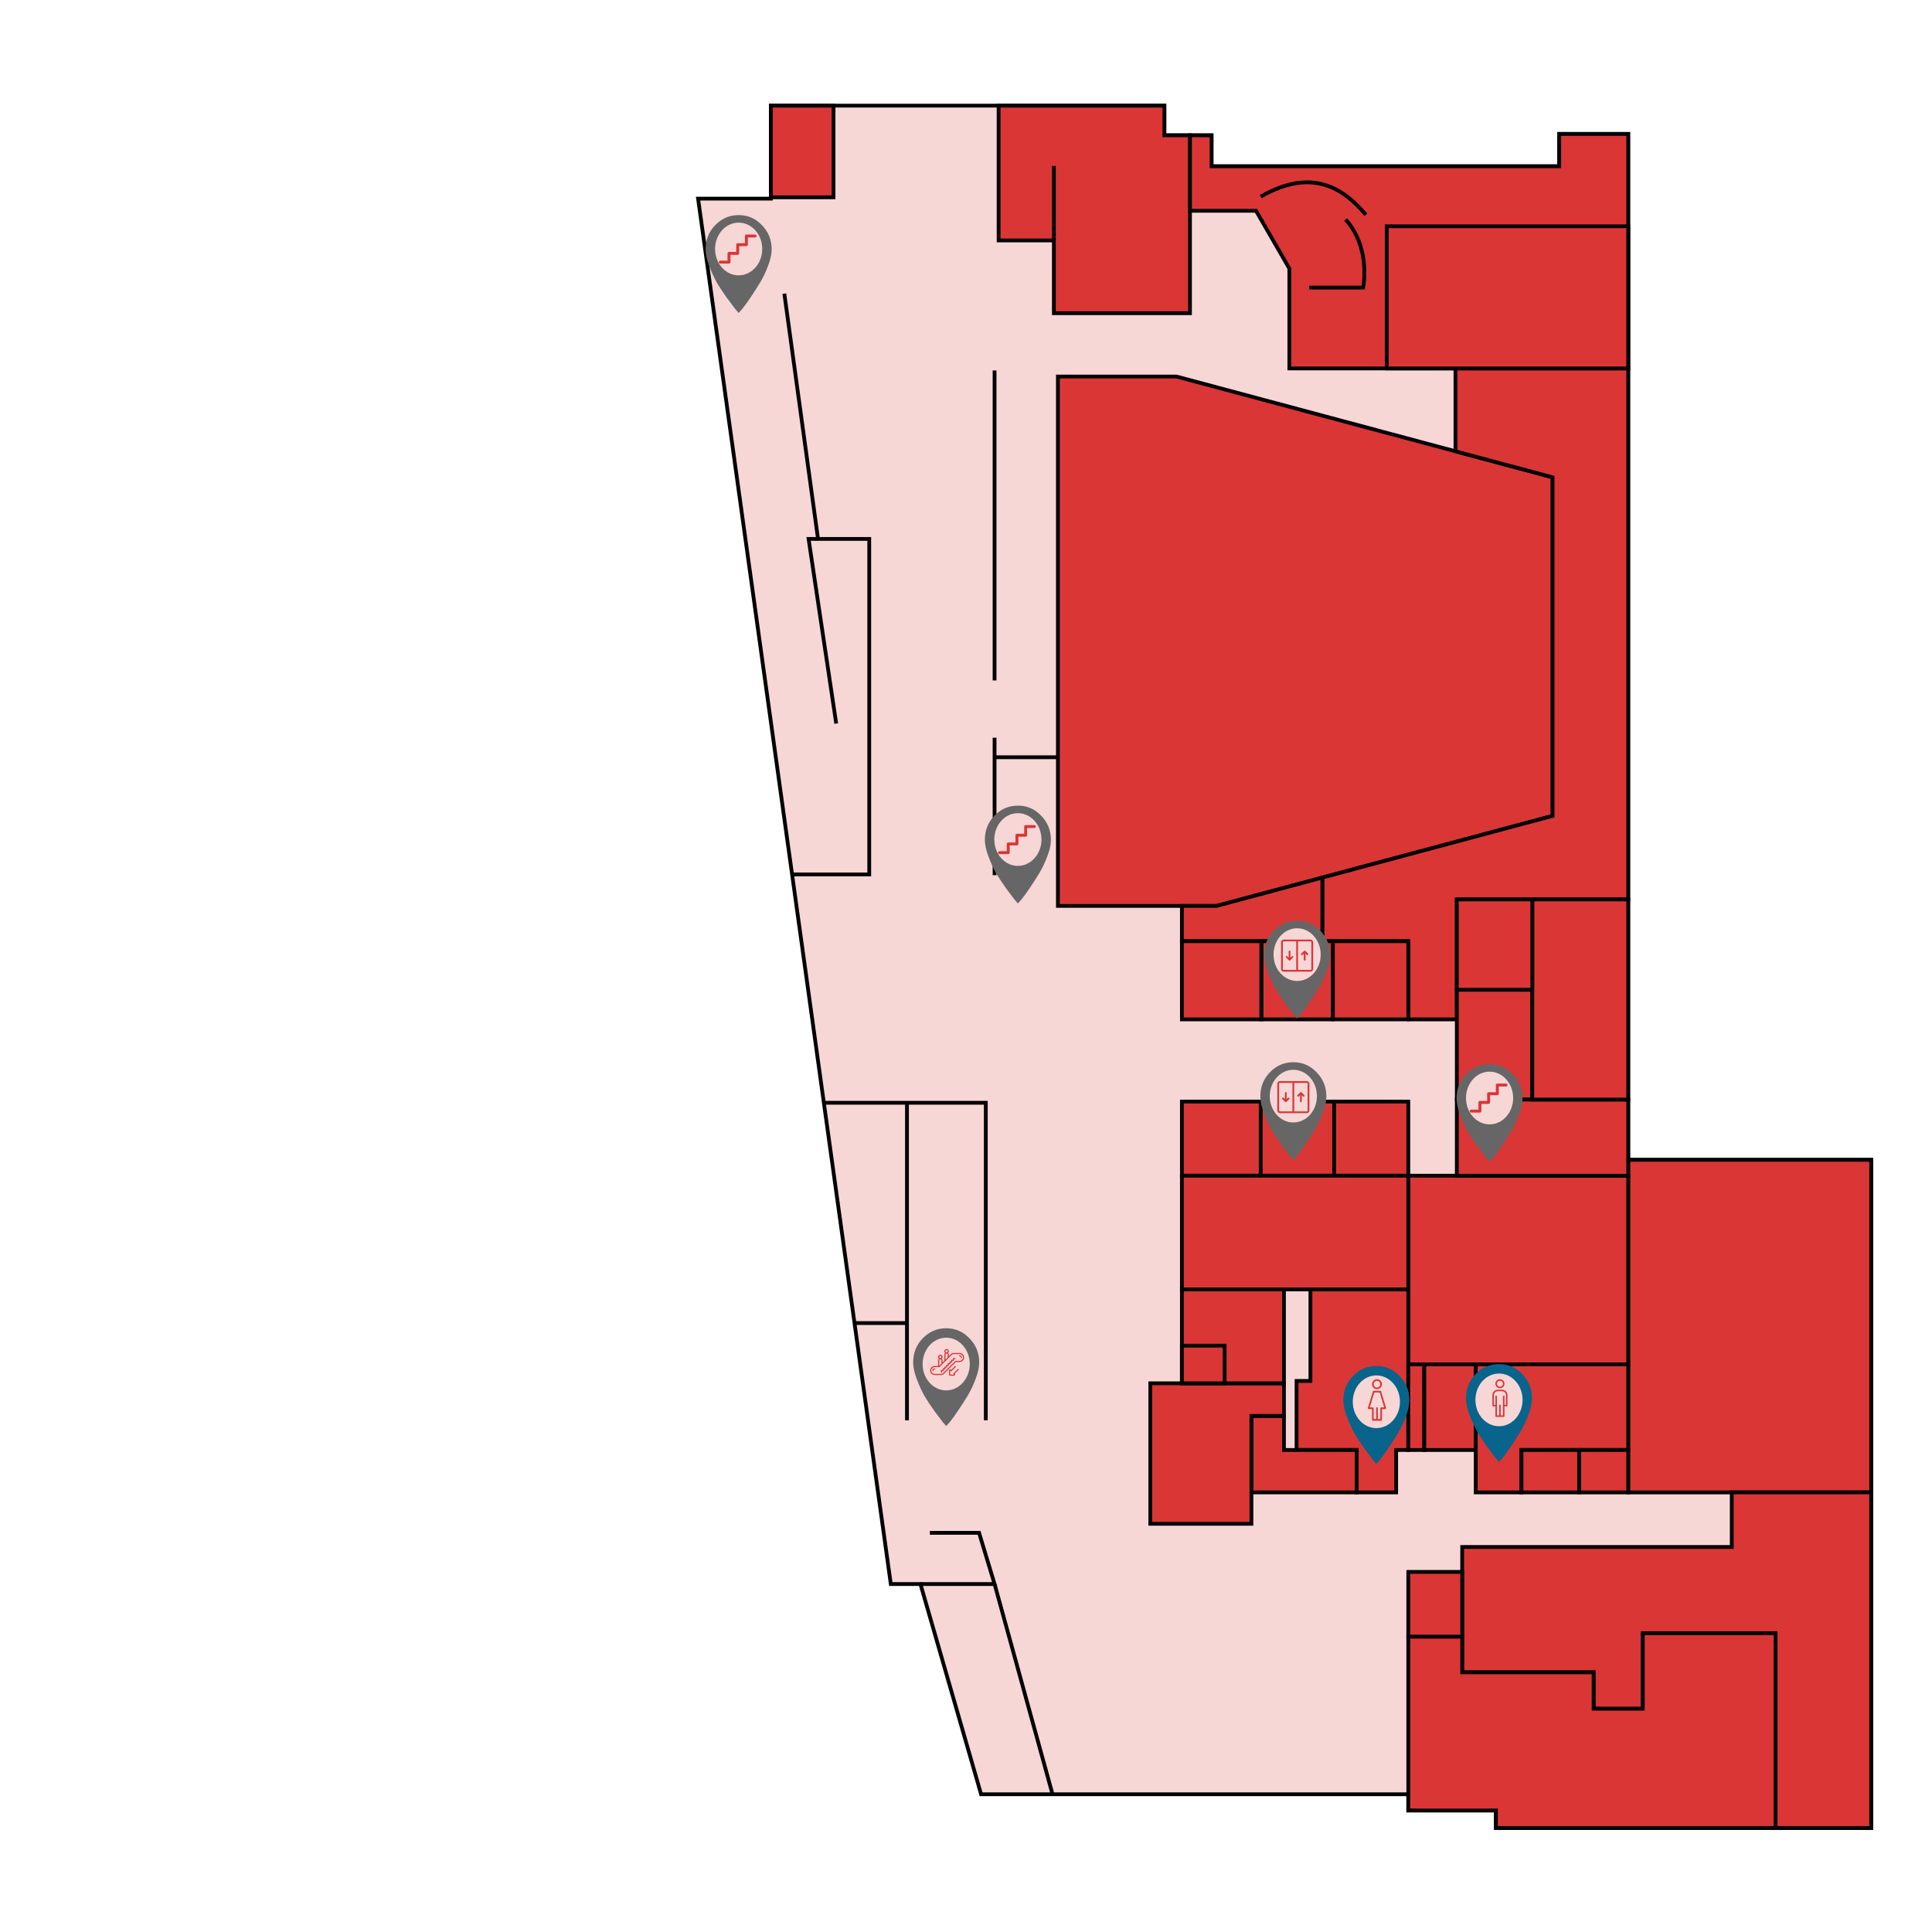 <svg
    width="1024"
    height="1024"
    viewBox="0 0 1024 1024"
    fill="none"
    xmlns="http://www.w3.org/2000/svg">

    <path
        d="M370 105.286L472.143 839.571H487.857L520 951H746.429V959.571H792.857V968.857H991.786V614.733H862.987V71H826.429V88.143H642.143V71.714H617.143V56H408.571V105.286H370Z"
        fill="#F7D6D6"
        stroke="black"
        stroke-width="2" />
    <path
        d="M529.286 56V127.429H558.571V166H630.714V71.714H617.143V56H529.286Z"
        fill="#DA3636"
        stroke="black"
        stroke-width="2" />
    <path
        d="M630.714 111.714H665.714L683.383 142.317V195.286H862.987V71H826.429V88.143H642.143V71.714H630.714V111.714Z"
        fill="#DA3636"
        stroke="black"
        stroke-width="2" />
    <path
        d="M560.714 199.571H623.572L822.9 252.981V432.429L644.774 480.157H560.714V199.571Z"
        fill="#DA3636"
        stroke="black"
        stroke-width="2" />
    <path
        d="M771.429 195.286V239.19L822.9 252.981V432.429L700.864 465.128V498.857H746.429V540.286H772.143V476.714H862.987V195.286H771.429Z"
        fill="#DA3636"
        stroke="black"
        stroke-width="2" />
    <path
        d="M700.863 498.857H626.428V480.157H644.774L700.863 465.128V498.857Z"
        fill="#DA3636"
        stroke="black"
        stroke-width="2" />
    <path
        d="M527.143 463.857V391Z"
        fill="#DA3636" />
    <path
        d="M527.143 463.857V391"
        stroke="black"
        stroke-width="2" />
    <path
        d="M527.143 401.357H560.714Z"
        fill="#DA3636" />
    <path
        d="M527.143 401.357H560.714"
        stroke="black"
        stroke-width="2" />
    <path
        d="M527.143 360.643V196.357Z"
        fill="#DA3636" />
    <path
        d="M527.143 360.643V196.357"
        stroke="black"
        stroke-width="2" />
    <path
        d="M991.786 614.733H862.987V791H991.786V614.733Z"
        fill="#DA3636"
        stroke="black"
        stroke-width="2" />
    <path
        d="M862.987 623.143H746.428V723.143H862.987V623.143Z"
        fill="#DA3636"
        stroke="black"
        stroke-width="2" />
    <path
        d="M812.143 524.571H772.143V582.786H812.143V524.571Z"
        fill="#DA3636"
        stroke="black"
        stroke-width="2" />
    <path
        d="M862.987 582.786H772.143V623.143H862.987V582.786Z"
        fill="#DA3636"
        stroke="black"
        stroke-width="2" />
    <path
        d="M862.987 476.714H812.143V582.786H862.987V476.714Z"
        fill="#DA3636"
        stroke="black"
        stroke-width="2" />
    <path
        d="M812.143 476.714H772.143V524.571H812.143V476.714Z"
        fill="#DA3636"
        stroke="black"
        stroke-width="2" />
    <path
        d="M746.429 498.857H706.414V540.286H746.429V498.857Z"
        fill="#DA3636"
        stroke="black"
        stroke-width="2" />
    <path
        d="M706.413 498.857H668.533V540.286H706.413V498.857Z"
        fill="#DA3636"
        stroke="black"
        stroke-width="2" />
    <path
        d="M668.533 498.857H626.428V540.286H668.533V498.857Z"
        fill="#DA3636"
        stroke="black"
        stroke-width="2" />
    <path
        d="M668.214 583.857H626.428V623.143H668.214V583.857Z"
        fill="#DA3636"
        stroke="black"
        stroke-width="2" />
    <path
        d="M707.143 583.857H668.214V623.143H707.143V583.857Z"
        fill="#DA3636"
        stroke="black"
        stroke-width="2" />
    <path
        d="M746.429 583.857H707.143V623.143H746.429V583.857Z"
        fill="#DA3636"
        stroke="black"
        stroke-width="2" />
    <path
        d="M746.428 623.143H626.428V683.423H746.428V623.143Z"
        fill="#DA3636"
        stroke="black"
        stroke-width="2" />
    <path
        d="M694.553 683.429V731.929H687.21V768.522H719.053V790.997H739.991V768.522H746.428V731.929V683.429H694.553Z"
        fill="#DA3636"
        stroke="black"
        stroke-width="2" />
    <path
        d="M754.901 723.143H746.428V768.522H754.901V723.143Z"
        fill="#DA3636"
        stroke="black"
        stroke-width="2" />
    <path
        d="M782.175 723.143H754.901V768.522H782.175V723.143Z"
        fill="#DA3636"
        stroke="black"
        stroke-width="2" />
    <path
        d="M782.178 723.147V768.522V790.997H806.428V768.522H862.991V723.147H782.178Z"
        fill="#DA3636"
        stroke="black"
        stroke-width="2" />
    <path
        d="M862.987 768.522H836.976V791H862.987V768.522Z"
        fill="#DA3636"
        stroke="black"
        stroke-width="2" />
    <path
        d="M836.976 768.522H806.428V791H836.976V768.522Z"
        fill="#DA3636"
        stroke="black"
        stroke-width="2" />
    <path
        d="M917.866 790.991V819.929H870.71H774.991V886.366H844.647V905.647H870.71V886.366V865.647H941.085V968.866H991.772V827.085V790.991H917.866Z"
        fill="#DA3636"
        stroke="black"
        stroke-width="2" />
    <path
        d="M870.71 865.647V905.647H844.647V886.366H774.991V867.429H746.428V959.585H774.991H792.866V968.866H870.71H941.085V865.647H870.71Z"
        fill="#DA3636"
        stroke="black"
        stroke-width="2" />
    <path
        d="M774.991 833.143H746.428V867.429H774.991V833.143Z"
        fill="#DA3636"
        stroke="black"
        stroke-width="2" />
    <path
        d="M663.272 750.46V768.522V790.991H719.053V768.522H680.522V750.46H663.272Z"
        fill="#DA3636"
        stroke="black"
        stroke-width="2" />
    <path
        d="M609.678 733.179V807.647H663.272V750.46H680.522V733.179H663.272H609.678Z"
        fill="#DA3636"
        stroke="black"
        stroke-width="2" />
    <path
        d="M680.522 683.423H626.428V733.179H680.522V683.423Z"
        fill="#DA3636"
        stroke="black"
        stroke-width="2" />
    <path
        d="M649.087 713.223H626.428V733.179H649.087V713.223Z"
        fill="#DA3636"
        stroke="black"
        stroke-width="2" />
    <path
        d="M436.66 584.49H522.5V752.786"
        stroke="black"
        stroke-width="2" />
    <path
        d="M480.714 584.49V752.786Z"
        fill="#DA3636" />
    <path
        d="M480.714 584.49V752.786"
        stroke="black"
        stroke-width="2" />
    <path
        d="M452.902 701.252H480.714Z"
        fill="#DA3636" />
    <path
        d="M452.902 701.252H480.714"
        stroke="black"
        stroke-width="2" />
    <path
        d="M487.857 839.571H527.143L518.929 812.429H492.857"
        stroke="black"
        stroke-width="2" />
    <path
        d="M527.143 839.571L557.857 951Z"
        fill="#DA3636" />
    <path
        d="M527.143 839.571L557.857 951"
        stroke="black"
        stroke-width="2" />
    <path
        d="M419.826 463.475H460.714V285.643H428.571L443.214 383.5"
        stroke="black"
        stroke-width="2" />
    <path
        d="M433.572 285.643L415.714 155.643Z"
        fill="#DA3636" />
    <path
        d="M433.572 285.643L415.714 155.643"
        stroke="black"
        stroke-width="2" />
    <path
        d="M441.786 56H408.571V104.571H441.786V56Z"
        fill="#DA3636"
        stroke="black"
        stroke-width="2" />
    <path
        d="M862.987 119.929H735V195.286H862.987V119.929Z"
        fill="#DA3636"
        stroke="black"
        stroke-width="2" />
    <path
        d="M693.928 152.429H722.5C722.5 152.429 726.786 131.357 713.214 116.357"
        fill="#DA3636" />
    <path
        d="M693.928 152.429H722.5C722.5 152.429 726.786 131.357 713.214 116.357"
        stroke="black"
        stroke-width="2" />
    <path
        d="M668.214 104.214C696.071 88.143 712.857 100.643 723.929 113.857Z"
        fill="#DA3636" />
    <path
        d="M668.214 104.214C696.071 88.143 712.857 100.643 723.929 113.857"
        stroke="black"
        stroke-width="2" />
    <path
        d="M558.572 127.429V87.939Z"
        fill="#DA3636" />
    <path
        d="M558.572 127.429V87.939"
        stroke="black"
        stroke-width="2" />
    <path
        d="M725.037 746.761C726.29 747.978 727.777 748.587 729.5 748.587C731.223 748.587 732.671 747.978 733.846 746.761C735.098 745.463 735.725 743.921 735.725 742.136C735.725 740.351 735.098 738.85 733.846 737.632C732.671 736.334 731.223 735.685 729.5 735.685C727.777 735.685 726.29 736.334 725.037 737.632C723.862 738.85 723.275 740.351 723.275 742.136C723.275 743.921 723.862 745.463 725.037 746.761ZM717.05 729.356C720.496 725.785 724.645 724 729.5 724C734.355 724 738.465 725.785 741.832 729.356C745.277 732.845 747 737.105 747 742.136C747 744.651 746.374 747.532 745.121 750.778C743.946 754.024 742.498 757.067 740.775 759.907C739.053 762.747 737.33 765.425 735.607 767.94C733.963 770.375 732.554 772.322 731.379 773.783L729.5 775.852C729.03 775.284 728.404 774.554 727.621 773.661C726.838 772.687 725.428 770.821 723.393 768.062C721.357 765.222 719.556 762.503 717.99 759.907C716.502 757.229 715.132 754.227 713.879 750.9C712.626 747.573 712 744.651 712 742.136C712 737.105 713.683 732.845 717.05 729.356Z"
        fill="#08648B" />
    <path
        d="M729.5 756.941C736.404 756.941 742 750.686 742 742.971C742 735.255 736.404 729 729.5 729C722.596 729 717 735.255 717 742.971C717 750.686 722.596 756.941 729.5 756.941Z"
        fill="#F7D6D6" />
    <path
        d="M729.84 731C728.382 731 727.2 732.182 727.2 733.64C727.201 735.097 728.383 736.279 729.84 736.28C731.298 736.28 732.48 735.098 732.48 733.64C732.48 732.182 731.298 731 729.84 731ZM729.84 735.4C728.868 735.4 728.08 734.612 728.08 733.64C728.08 732.668 728.868 731.88 729.84 731.88C730.812 731.88 731.6 732.668 731.6 733.64C731.6 734.612 730.812 735.4 729.84 735.4Z"
        fill="#DA3636" />
    <path
        d="M734.662 746.274L732.022 737.474C731.966 737.288 731.794 737.16 731.6 737.16H728.08C727.886 737.16 727.714 737.288 727.658 737.474L725.018 746.274C724.978 746.408 725.004 746.552 725.088 746.664C725.171 746.775 725.302 746.84 725.44 746.84H727.2V752.56C727.2 752.803 727.397 753 727.64 753H732.04C732.283 753 732.48 752.803 732.48 752.56V746.84H734.24C734.483 746.84 734.68 746.643 734.68 746.4C734.68 746.357 734.674 746.315 734.662 746.274ZM732.04 745.96C731.797 745.96 731.6 746.157 731.6 746.4V752.12H730.28V745.96H729.4V752.12H728.08V746.4C728.08 746.157 727.883 745.96 727.64 745.96H726.031L728.407 738.04H731.273L733.649 745.96H732.04Z"
        fill="#DA3636" />
    <path
        d="M790.037 745.761C791.29 746.978 792.777 747.587 794.5 747.587C796.223 747.587 797.671 746.978 798.846 745.761C800.098 744.463 800.725 742.921 800.725 741.136C800.725 739.351 800.098 737.85 798.846 736.632C797.671 735.334 796.223 734.685 794.5 734.685C792.777 734.685 791.29 735.334 790.037 736.632C788.862 737.85 788.275 739.351 788.275 741.136C788.275 742.921 788.862 744.463 790.037 745.761ZM782.05 728.356C785.496 724.785 789.645 723 794.5 723C799.355 723 803.465 724.785 806.832 728.356C810.277 731.845 812 736.105 812 741.136C812 743.651 811.374 746.532 810.121 749.778C808.946 753.024 807.498 756.067 805.775 758.907C804.053 761.747 802.33 764.425 800.607 766.94C798.963 769.375 797.554 771.322 796.379 772.783L794.5 774.852C794.03 774.284 793.404 773.554 792.621 772.661C791.838 771.687 790.428 769.821 788.393 767.062C786.357 764.222 784.556 761.503 782.99 758.907C781.502 756.229 780.132 753.227 778.879 749.9C777.626 746.573 777 743.651 777 741.136C777 736.105 778.683 731.845 782.05 728.356Z"
        fill="#08648B" />
    <path
        d="M794.5 755.941C801.404 755.941 807 749.686 807 741.971C807 734.255 801.404 728 794.5 728C787.596 728 782 734.255 782 741.971C782 749.686 787.596 755.941 794.5 755.941Z"
        fill="#F7D6D6" />
    <path
        d="M795 731C793.675 731 792.6 732.075 792.6 733.4C792.6 734.726 793.675 735.8 795 735.8C796.325 735.799 797.399 734.725 797.4 733.4C797.4 732.075 796.326 731 795 731ZM795 735C794.116 735 793.4 734.284 793.4 733.4C793.4 732.516 794.116 731.8 795 731.8C795.884 731.8 796.6 732.516 796.6 733.4C796.6 734.284 795.884 735 795 735Z"
        fill="#DA3636" />
    <path
        d="M796.2 736.6H793.8C792.254 736.602 791.002 737.854 791 739.4V745C791 745.221 791.179 745.4 791.4 745.4H792.6V750.6C792.6 750.821 792.779 751 793 751H797C797.221 751 797.4 750.821 797.4 750.6V745.4H798.6C798.821 745.4 799 745.221 799 745V739.4C798.998 737.854 797.746 736.602 796.2 736.6ZM798.2 744.6H797.4V739.8H796.6V750.2H795.4V744.6H794.6V750.2H793.4V739.8H792.6V744.6H791.8V739.4C791.801 738.296 792.696 737.401 793.8 737.4H796.2C797.304 737.401 798.199 738.296 798.2 739.4V744.6Z"
        fill="#DA3636" />
    <path
        d="M683.037 510.761C684.29 511.978 685.777 512.587 687.5 512.587C689.223 512.587 690.671 511.978 691.846 510.761C693.098 509.463 693.725 507.921 693.725 506.136C693.725 504.351 693.098 502.85 691.846 501.632C690.671 500.334 689.223 499.685 687.5 499.685C685.777 499.685 684.29 500.334 683.037 501.632C681.862 502.85 681.275 504.351 681.275 506.136C681.275 507.921 681.862 509.463 683.037 510.761ZM675.05 493.356C678.496 489.785 682.645 488 687.5 488C692.355 488 696.465 489.785 699.832 493.356C703.277 496.845 705 501.105 705 506.136C705 508.651 704.374 511.532 703.121 514.778C701.946 518.024 700.498 521.067 698.775 523.907C697.053 526.747 695.33 529.425 693.607 531.94C691.963 534.375 690.554 536.322 689.379 537.783L687.5 539.852C687.03 539.284 686.404 538.554 685.621 537.661C684.838 536.687 683.428 534.821 681.393 532.062C679.357 529.222 677.556 526.503 675.99 523.907C674.502 521.229 673.132 518.227 671.879 514.9C670.626 511.573 670 508.651 670 506.136C670 501.105 671.683 496.845 675.05 493.356Z"
        fill="#666666" />
    <path
        d="M687.5 519.941C694.404 519.941 700 513.686 700 505.971C700 498.255 694.404 492 687.5 492C680.596 492 675 498.255 675 505.971C675 513.686 680.596 519.941 687.5 519.941Z"
        fill="#F7D6D6" />
    <path
        d="M694.632 498.002H680.365C679.612 498.002 679 498.614 679 499.367V513.637C679 514.386 679.612 514.999 680.365 514.999H694.635C695.388 514.999 696 514.386 696 513.634V499.367C695.997 498.614 695.384 498.002 694.632 498.002ZM687.027 514.055H680.365C680.134 514.055 679.947 513.868 679.947 513.637V499.367C679.947 499.136 680.134 498.949 680.365 498.949H687.027V514.055ZM694.635 514.052H687.97V498.945H694.632C694.862 498.945 695.05 499.133 695.05 499.364V513.634H695.053C695.053 513.864 694.866 514.052 694.635 514.052Z"
        fill="#DA3636" />
    <path
        d="M685.314 506.865C685.13 506.681 684.832 506.681 684.644 506.865L683.959 507.551V504.308C683.959 504.047 683.748 503.837 683.487 503.837C683.226 503.837 683.015 504.047 683.015 504.308V507.551L682.329 506.868C682.145 506.684 681.847 506.684 681.66 506.868C681.476 507.052 681.476 507.35 681.66 507.537L683.152 509.026C683.246 509.12 683.366 509.163 683.487 509.163C683.607 509.163 683.728 509.116 683.821 509.026L685.314 507.534C685.498 507.35 685.498 507.052 685.314 506.865Z"
        fill="#DA3636" />
    <path
        d="M693.337 505.466L691.845 503.974C691.751 503.88 691.63 503.837 691.51 503.837C691.39 503.837 691.269 503.884 691.175 503.974L689.683 505.466C689.499 505.65 689.499 505.948 689.683 506.135C689.867 506.319 690.165 506.319 690.352 506.135L691.038 505.449V508.691C691.038 508.952 691.249 509.163 691.51 509.163C691.771 509.163 691.982 508.952 691.982 508.691V505.449L692.668 506.135C692.852 506.319 693.149 506.319 693.337 506.135C693.521 505.951 693.521 505.653 693.337 505.466Z"
        fill="#DA3636" />
    <path
        d="M681.037 585.761C682.29 586.978 683.777 587.587 685.5 587.587C687.223 587.587 688.671 586.978 689.846 585.761C691.098 584.463 691.725 582.921 691.725 581.136C691.725 579.351 691.098 577.85 689.846 576.632C688.671 575.334 687.223 574.685 685.5 574.685C683.777 574.685 682.29 575.334 681.037 576.632C679.862 577.85 679.275 579.351 679.275 581.136C679.275 582.921 679.862 584.463 681.037 585.761ZM673.05 568.356C676.496 564.785 680.645 563 685.5 563C690.355 563 694.465 564.785 697.832 568.356C701.277 571.845 703 576.105 703 581.136C703 583.651 702.374 586.532 701.121 589.778C699.946 593.024 698.498 596.067 696.775 598.907C695.053 601.747 693.33 604.425 691.607 606.94C689.963 609.375 688.554 611.322 687.379 612.783L685.5 614.852C685.03 614.284 684.404 613.554 683.621 612.661C682.838 611.687 681.428 609.821 679.393 607.062C677.357 604.222 675.556 601.503 673.99 598.907C672.502 596.229 671.132 593.227 669.879 589.9C668.626 586.573 668 583.651 668 581.136C668 576.105 669.683 571.845 673.05 568.356Z"
        fill="#666666" />
    <path
        d="M685.5 594.941C692.404 594.941 698 588.686 698 580.971C698 573.255 692.404 567 685.5 567C678.596 567 673 573.255 673 580.971C673 588.686 678.596 594.941 685.5 594.941Z"
        fill="#F7D6D6" />
    <path
        d="M692.632 573.002H678.365C677.612 573.002 677 573.614 677 574.367V588.637C677 589.386 677.612 589.999 678.365 589.999H692.635C693.388 589.999 694 589.386 694 588.634V574.367C693.997 573.614 693.384 573.002 692.632 573.002ZM685.027 589.055H678.365C678.134 589.055 677.947 588.868 677.947 588.637V574.367C677.947 574.136 678.134 573.949 678.365 573.949H685.027V589.055ZM692.635 589.052H685.97V573.945H692.632C692.862 573.945 693.05 574.133 693.05 574.364V588.634H693.053C693.053 588.864 692.866 589.052 692.635 589.052Z"
        fill="#DA3636" />
    <path
        d="M683.314 581.865C683.13 581.681 682.832 581.681 682.644 581.865L681.959 582.551V579.308C681.959 579.047 681.748 578.837 681.487 578.837C681.226 578.837 681.015 579.047 681.015 579.308V582.551L680.329 581.868C680.145 581.684 679.847 581.684 679.66 581.868C679.476 582.052 679.476 582.35 679.66 582.537L681.152 584.026C681.246 584.12 681.366 584.163 681.487 584.163C681.607 584.163 681.728 584.116 681.821 584.026L683.314 582.534C683.498 582.35 683.498 582.052 683.314 581.865Z"
        fill="#DA3636" />
    <path
        d="M691.337 580.466L689.845 578.974C689.751 578.88 689.63 578.837 689.51 578.837C689.39 578.837 689.269 578.884 689.175 578.974L687.683 580.466C687.499 580.65 687.499 580.948 687.683 581.135C687.867 581.319 688.165 581.319 688.352 581.135L689.038 580.449V583.691C689.038 583.952 689.249 584.163 689.51 584.163C689.771 584.163 689.982 583.952 689.982 583.691V580.449L690.668 581.135C690.852 581.319 691.149 581.319 691.337 581.135C691.521 580.951 691.521 580.653 691.337 580.466Z"
        fill="#DA3636" />
    <path
        d="M535.037 449.761C536.29 450.978 537.777 451.587 539.5 451.587C541.223 451.587 542.671 450.978 543.846 449.761C545.098 448.463 545.725 446.921 545.725 445.136C545.725 443.351 545.098 441.85 543.846 440.632C542.671 439.334 541.223 438.685 539.5 438.685C537.777 438.685 536.29 439.334 535.037 440.632C533.862 441.85 533.275 443.351 533.275 445.136C533.275 446.921 533.862 448.463 535.037 449.761ZM527.05 432.356C530.496 428.785 534.645 427 539.5 427C544.355 427 548.465 428.785 551.832 432.356C555.277 435.845 557 440.105 557 445.136C557 447.651 556.374 450.532 555.121 453.778C553.946 457.024 552.498 460.067 550.775 462.907C549.053 465.747 547.33 468.425 545.607 470.94C543.963 473.375 542.554 475.322 541.379 476.783L539.5 478.852C539.03 478.284 538.404 477.554 537.621 476.661C536.838 475.687 535.428 473.821 533.393 471.062C531.357 468.222 529.556 465.503 527.99 462.907C526.502 460.229 525.132 457.227 523.879 453.9C522.626 450.573 522 447.651 522 445.136C522 440.105 523.683 435.845 527.05 432.356Z"
        fill="#666666" />
    <path
        d="M539.5 458.941C546.404 458.941 552 452.686 552 444.971C552 437.255 546.404 431 539.5 431C532.596 431 527 437.255 527 444.971C527 452.686 532.596 458.941 539.5 458.941Z"
        fill="#F7D6D6" />
    <path
        d="M548.219 437.305H543.609C543.178 437.305 542.828 437.654 542.828 438.086V441.914H539C538.569 441.914 538.219 442.264 538.219 442.695V446.523H534.391C533.959 446.523 533.609 446.873 533.609 447.305V451.133H529.781C529.35 451.133 529 451.483 529 451.914C529 452.345 529.35 452.695 529.781 452.695H534.391C534.598 452.695 534.797 452.613 534.943 452.466C535.09 452.32 535.172 452.121 535.172 451.914L535.172 448.086H539C539.207 448.086 539.406 448.004 539.552 447.857C539.699 447.711 539.781 447.512 539.781 447.305L539.781 443.477H543.609C543.817 443.477 544.015 443.394 544.162 443.248C544.308 443.101 544.391 442.902 544.391 442.695V438.867H548.219C548.65 438.867 549 438.517 549 438.086C549 437.654 548.65 437.305 548.219 437.305Z"
        fill="#DA3636" />
    <path
        d="M387.037 136.761C388.29 137.978 389.777 138.587 391.5 138.587C393.223 138.587 394.671 137.978 395.846 136.761C397.098 135.463 397.725 133.921 397.725 132.136C397.725 130.351 397.098 128.85 395.846 127.632C394.671 126.334 393.223 125.685 391.5 125.685C389.777 125.685 388.29 126.334 387.037 127.632C385.862 128.85 385.275 130.351 385.275 132.136C385.275 133.921 385.862 135.463 387.037 136.761ZM379.05 119.356C382.496 115.785 386.645 114 391.5 114C396.355 114 400.465 115.785 403.832 119.356C407.277 122.845 409 127.105 409 132.136C409 134.651 408.374 137.532 407.121 140.778C405.946 144.024 404.498 147.067 402.775 149.907C401.053 152.747 399.33 155.425 397.607 157.94C395.963 160.375 394.554 162.322 393.379 163.783L391.5 165.852C391.03 165.284 390.404 164.554 389.621 163.661C388.838 162.687 387.428 160.821 385.393 158.062C383.357 155.222 381.556 152.503 379.99 149.907C378.502 147.229 377.132 144.227 375.879 140.9C374.626 137.573 374 134.651 374 132.136C374 127.105 375.683 122.845 379.05 119.356Z"
        fill="#666666" />
    <path
        d="M391.5 145.941C398.404 145.941 404 139.686 404 131.971C404 124.255 398.404 118 391.5 118C384.596 118 379 124.255 379 131.971C379 139.686 384.596 145.941 391.5 145.941Z"
        fill="#F7D6D6" />
    <path
        d="M400.219 124.305H395.609C395.178 124.305 394.828 124.654 394.828 125.086V128.914H391C390.569 128.914 390.219 129.264 390.219 129.695V133.523H386.391C385.959 133.523 385.609 133.873 385.609 134.305V138.133H381.781C381.35 138.133 381 138.483 381 138.914C381 139.345 381.35 139.695 381.781 139.695H386.391C386.598 139.695 386.797 139.613 386.943 139.466C387.09 139.32 387.172 139.121 387.172 138.914L387.172 135.086H391C391.207 135.086 391.406 135.004 391.552 134.857C391.699 134.711 391.781 134.512 391.781 134.305L391.781 130.477H395.609C395.817 130.477 396.015 130.394 396.162 130.248C396.308 130.101 396.391 129.902 396.391 129.695V125.867H400.219C400.65 125.867 401 125.517 401 125.086C401 124.654 400.65 124.305 400.219 124.305Z"
        fill="#DA3636" />
    <path
        d="M785.037 586.761C786.29 587.978 787.777 588.587 789.5 588.587C791.223 588.587 792.671 587.978 793.846 586.761C795.098 585.463 795.725 583.921 795.725 582.136C795.725 580.351 795.098 578.85 793.846 577.632C792.671 576.334 791.223 575.685 789.5 575.685C787.777 575.685 786.29 576.334 785.037 577.632C783.862 578.85 783.275 580.351 783.275 582.136C783.275 583.921 783.862 585.463 785.037 586.761ZM777.05 569.356C780.496 565.785 784.645 564 789.5 564C794.355 564 798.465 565.785 801.832 569.356C805.277 572.845 807 577.105 807 582.136C807 584.651 806.374 587.532 805.121 590.778C803.946 594.024 802.498 597.067 800.775 599.907C799.053 602.747 797.33 605.425 795.607 607.94C793.963 610.375 792.554 612.322 791.379 613.783L789.5 615.852C789.03 615.284 788.404 614.554 787.621 613.661C786.838 612.687 785.428 610.821 783.393 608.062C781.357 605.222 779.556 602.503 777.99 599.907C776.502 597.229 775.132 594.227 773.879 590.9C772.626 587.573 772 584.651 772 582.136C772 577.105 773.683 572.845 777.05 569.356Z"
        fill="#666666" />
    <path
        d="M789.5 595.941C796.404 595.941 802 589.686 802 581.971C802 574.255 796.404 568 789.5 568C782.596 568 777 574.255 777 581.971C777 589.686 782.596 595.941 789.5 595.941Z"
        fill="#F7D6D6" />
    <path
        d="M798.219 574.305H793.609C793.178 574.305 792.828 574.654 792.828 575.086V578.914H789C788.569 578.914 788.219 579.264 788.219 579.695V583.523H784.391C783.959 583.523 783.609 583.873 783.609 584.305V588.133H779.781C779.35 588.133 779 588.483 779 588.914C779 589.345 779.35 589.695 779.781 589.695H784.391C784.598 589.695 784.797 589.613 784.943 589.466C785.09 589.32 785.172 589.121 785.172 588.914L785.172 585.086H789C789.207 585.086 789.406 585.004 789.552 584.857C789.699 584.711 789.781 584.512 789.781 584.305L789.781 580.477H793.609C793.817 580.477 794.015 580.394 794.162 580.248C794.308 580.101 794.391 579.902 794.391 579.695V575.867H798.219C798.65 575.867 799 575.517 799 575.086C799 574.654 798.65 574.305 798.219 574.305Z"
        fill="#DA3636" />
    <path
        d="M497.037 726.761C498.29 727.978 499.777 728.587 501.5 728.587C503.223 728.587 504.671 727.978 505.846 726.761C507.098 725.463 507.725 723.921 507.725 722.136C507.725 720.351 507.098 718.85 505.846 717.632C504.671 716.334 503.223 715.685 501.5 715.685C499.777 715.685 498.29 716.334 497.037 717.632C495.862 718.85 495.275 720.351 495.275 722.136C495.275 723.921 495.862 725.463 497.037 726.761ZM489.05 709.356C492.496 705.785 496.645 704 501.5 704C506.355 704 510.465 705.785 513.832 709.356C517.277 712.845 519 717.105 519 722.136C519 724.651 518.374 727.532 517.121 730.778C515.946 734.024 514.498 737.067 512.775 739.907C511.053 742.747 509.33 745.425 507.607 747.94C505.963 750.375 504.554 752.322 503.379 753.783L501.5 755.852C501.03 755.284 500.404 754.554 499.621 753.661C498.838 752.687 497.428 750.821 495.393 748.062C493.357 745.222 491.556 742.503 489.99 739.907C488.502 737.229 487.132 734.227 485.879 730.9C484.626 727.573 484 724.651 484 722.136C484 717.105 485.683 712.845 489.05 709.356Z"
        fill="#666666" />
    <path
        d="M501.5 736.941C508.404 736.941 514 730.686 514 722.971C514 715.255 508.404 709 501.5 709C494.596 709 489 715.255 489 722.971C489 730.686 494.596 736.941 501.5 736.941Z"
        fill="#F7D6D6" />
    <path
        d="M495.401 725.207C495.08 725.198 494.769 725.321 494.542 725.548C494.315 725.776 494.191 726.086 494.201 726.407C494.201 726.573 494.335 726.707 494.501 726.707C494.667 726.707 494.801 726.573 494.801 726.407C494.791 726.245 494.851 726.086 494.966 725.971C495.081 725.856 495.24 725.797 495.403 725.807C495.568 725.807 495.702 725.672 495.702 725.506C495.701 725.341 495.567 725.207 495.401 725.207Z"
        fill="#DA3636" />
    <path
        d="M508.601 718.907C508.763 718.897 508.922 718.957 509.037 719.072C509.151 719.187 509.211 719.345 509.201 719.507C509.201 719.673 509.335 719.807 509.501 719.807C509.666 719.807 509.801 719.673 509.801 719.507C509.81 719.186 509.687 718.876 509.46 718.648C509.233 718.421 508.922 718.298 508.601 718.307C508.435 718.307 508.301 718.442 508.301 718.607C508.301 718.773 508.435 718.907 508.601 718.907Z"
        fill="#DA3636" />
    <path
        d="M502.601 722.507C502.435 722.507 502.301 722.642 502.301 722.807V723.407H501.701C501.535 723.407 501.401 723.542 501.401 723.707V724.307H500.801C500.635 724.307 500.501 724.442 500.501 724.607V725.207H499.901C499.735 725.207 499.601 725.342 499.601 725.507V726.107H499.001C498.835 726.107 498.701 726.242 498.701 726.407V727.307C498.701 727.473 498.835 727.607 499.001 727.607C499.167 727.607 499.301 727.473 499.301 727.307V726.707H499.901C500.067 726.707 500.201 726.573 500.201 726.407V725.807H500.801C500.967 725.807 501.101 725.673 501.101 725.507V724.907H501.701C501.867 724.907 502.001 724.773 502.001 724.607V724.007H502.601C502.767 724.007 502.901 723.873 502.901 723.707V723.107H503.501C503.667 723.107 503.801 722.973 503.801 722.807V722.207H504.401C504.567 722.207 504.701 722.073 504.701 721.907V721.307H505.301C505.467 721.307 505.601 721.173 505.601 721.007V720.407H506.201C506.367 720.407 506.501 720.273 506.501 720.107C506.501 719.942 506.367 719.807 506.201 719.807H505.301C505.135 719.807 505.001 719.942 505.001 720.107V720.707H504.401C504.235 720.707 504.101 720.842 504.101 721.007V721.607H503.501C503.335 721.607 503.201 721.742 503.201 721.907V722.507H502.601Z"
        fill="#DA3636" />
    <path
        d="M497.201 721.007V724.007H495.401C494.105 724.007 493.043 725.035 493.001 726.33C492.983 726.967 493.227 727.584 493.676 728.037C494.152 728.527 494.805 728.805 495.488 728.807H498.822C499.38 728.809 499.914 728.587 500.307 728.192L506.504 721.995C506.561 721.939 506.637 721.908 506.716 721.907H508.514C509.197 721.905 509.85 721.627 510.326 721.137C510.775 720.684 511.018 720.067 511.001 719.43C510.959 718.135 509.897 717.107 508.601 717.107H505.481C504.924 717.106 504.389 717.327 503.996 717.722L502.901 718.817V718.007C502.902 717.689 502.775 717.384 502.549 717.159C502.53 717.14 502.507 717.125 502.486 717.107C502.865 716.779 503 716.251 502.825 715.781C502.65 715.311 502.202 715 501.701 715C501.2 715 500.751 715.311 500.576 715.781C500.401 716.251 500.537 716.779 500.916 717.107C500.653 717.333 500.502 717.661 500.501 718.007V721.217L499.601 722.117V721.007C499.602 720.689 499.475 720.384 499.249 720.159C499.23 720.14 499.207 720.125 499.186 720.107C499.565 719.779 499.7 719.251 499.525 718.781C499.35 718.311 498.902 718 498.401 718C497.9 718 497.451 718.311 497.276 718.781C497.101 719.251 497.237 719.779 497.615 720.107C497.353 720.333 497.202 720.661 497.201 721.007ZM504.419 718.147C504.7 717.864 505.082 717.706 505.481 717.707H508.601C509.573 717.707 510.369 718.478 510.401 719.449C510.413 719.924 510.23 720.382 509.896 720.719C509.533 721.093 509.035 721.305 508.514 721.307H506.716C506.478 721.307 506.248 721.402 506.08 721.571L499.883 727.768C499.602 728.05 499.22 728.208 498.822 728.207H495.488C494.967 728.205 494.47 727.993 494.108 727.619C493.772 727.283 493.589 726.824 493.601 726.349C493.632 725.378 494.429 724.607 495.401 724.607H497.585C497.824 724.608 498.053 724.513 498.222 724.344L504.419 718.147ZM501.101 716.207C501.101 715.876 501.37 715.607 501.701 715.607C502.032 715.607 502.301 715.876 502.301 716.207C502.301 716.539 502.032 716.807 501.701 716.807C501.37 716.807 501.101 716.539 501.101 716.207ZM501.101 718.007C501.101 717.676 501.37 717.407 501.701 717.407C502.032 717.407 502.301 717.676 502.301 718.007V719.417L501.101 720.617V718.007ZM497.801 719.207C497.801 718.876 498.07 718.607 498.401 718.607C498.732 718.607 499.001 718.876 499.001 719.207C499.001 719.539 498.732 719.807 498.401 719.807C498.07 719.807 497.801 719.539 497.801 719.207ZM498.825 720.583C498.938 720.696 499.001 720.848 499.001 721.007V722.717L497.801 723.917V721.007C497.801 720.765 497.947 720.547 498.171 720.454C498.395 720.361 498.653 720.412 498.825 720.583Z"
        fill="#DA3636" />
    <path
        d="M508.081 725.592C507.964 725.475 507.774 725.475 507.657 725.592L505.374 727.875C505.261 727.988 505.256 728.169 505.363 728.288L505.622 728.573H503.6V726.348L503.936 726.717C503.991 726.777 504.069 726.813 504.151 726.815C504.233 726.82 504.314 726.787 504.37 726.727L506.581 724.516C506.659 724.441 506.69 724.329 506.663 724.224C506.635 724.119 506.554 724.037 506.449 724.01C506.344 723.982 506.232 724.014 506.157 724.092L504.168 726.08L504.044 725.944C503.877 725.76 503.615 725.698 503.384 725.788C503.153 725.877 503 726.099 503 726.347V728.573C503 728.904 503.269 729.173 503.6 729.173H505.622C505.86 729.175 506.075 729.034 506.17 728.816C506.268 728.6 506.228 728.345 506.067 728.17L506 728.097L508.081 726.016C508.198 725.899 508.198 725.709 508.081 725.592Z"
        fill="#DA3636" />
</svg>
